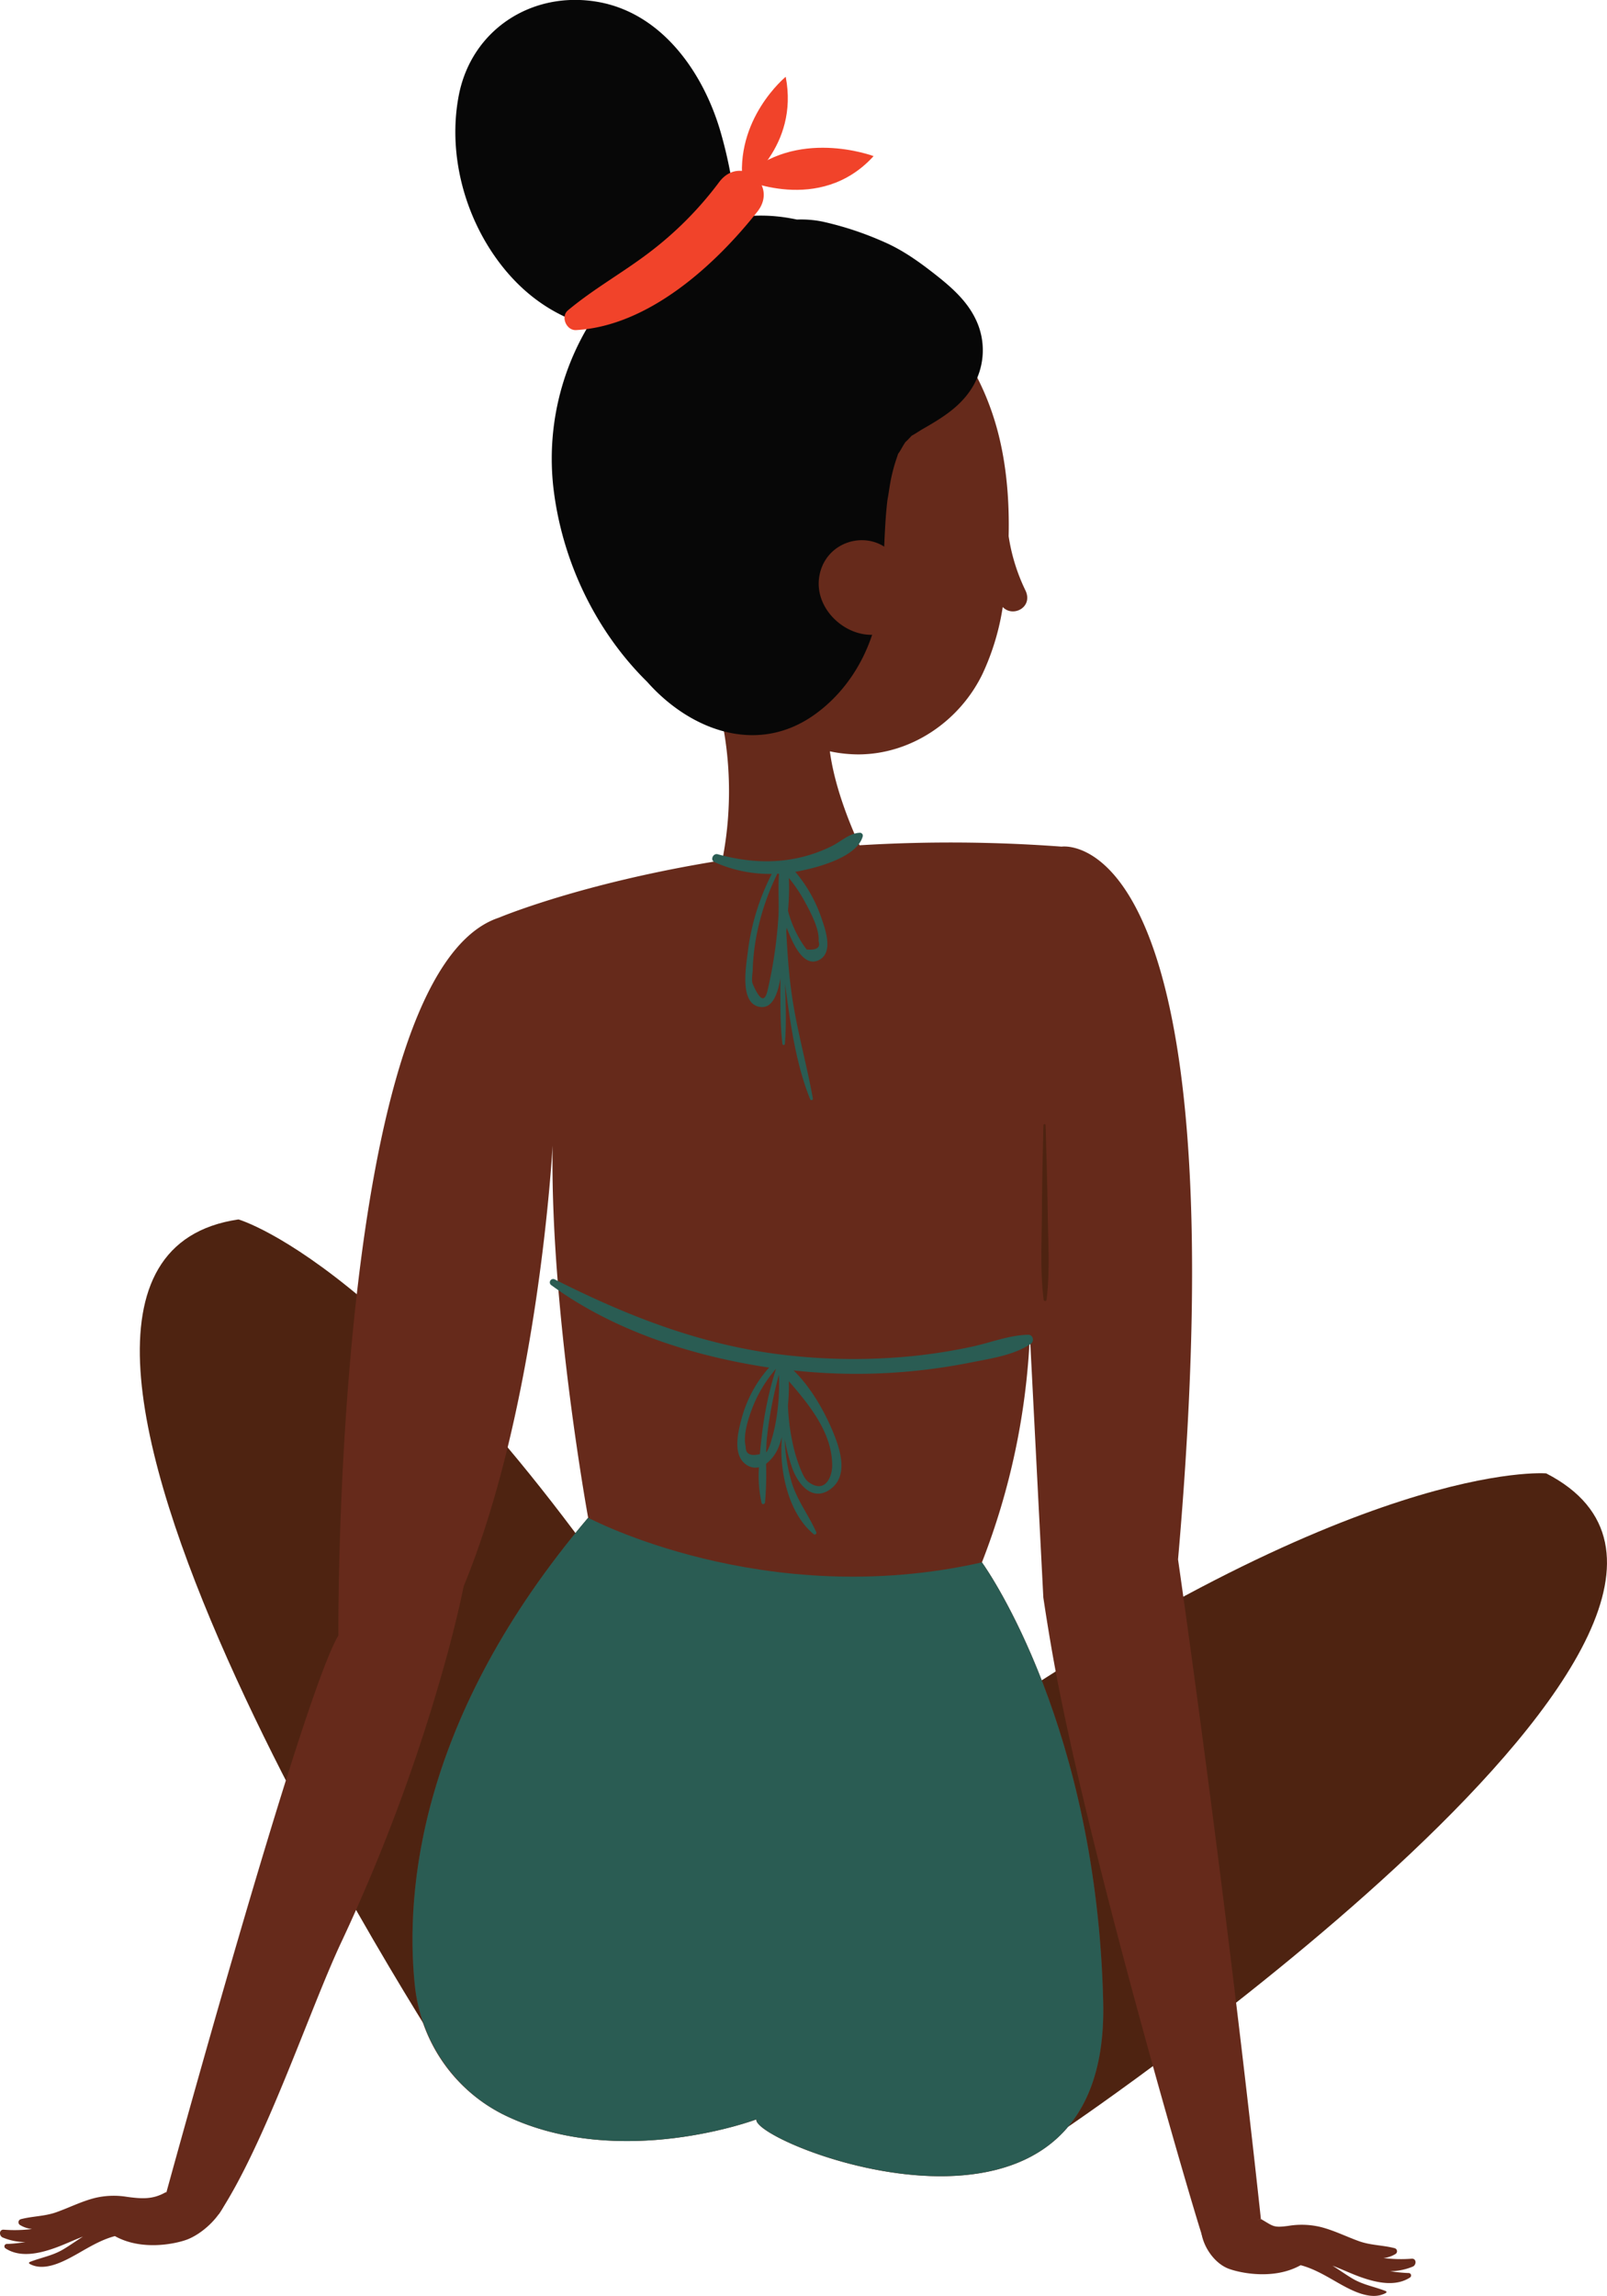 <svg xmlns="http://www.w3.org/2000/svg" width="756.18" height="1080" viewBox="0 0 756.18 1080"><g id="Layer_2" data-name="Layer 2"><g id="Woman01_202623004"><g id="Woman01_202623004-2" data-name="Woman01_202623004"><path d="M727.58 693.14S639 685.59 446.21 819.88s56.34 180.68 56.34 180.68S857.5 760 727.58 693.14z" fill="#4e2311"/><path d="M112.22 573.67S197.76 598 327.93 804.8 211.62 971.55 211.62 971.55-33.92 595 112.22 573.67z" fill="#4e2311"/><path d="M664.32 1062.58a64.3 64.3.0 0 1-13.33-.33 13.2 13.2.0 0 0 5.68-1.89 1.5 1.5.0 0 0-.36-2.71c-5.55-1.47-11.19-1.31-16.74-3.28-6-2.15-11.8-5.08-18-6.67a38.39 38.39.0 0 0-15.21-.58c-7.37 1-7.11.18-13-3.19l-28.09 6c.8 6.83 6.06 14.8 12.91 17.38 5.41 2 21.25 5.37 33.83-1.67l.89.23c6 1.77 11.2 4.91 16.6 8 6.27 3.53 15.63 8.76 22.68 4.8a.47.47.0 0 0-.11-.85c-5.27-2.1-10.58-2.89-15.63-5.87-3.2-1.89-6.22-4.09-9.39-6.06l.18.06c4.49 1.7 8.81 3.8 13.35 5.39 7.19 2.52 16.06 4.52 22.88.1a1.15 1.15.0 0 0-.57-2.12 63.19 63.19.0 0 1-8.73-.88 27.78 27.78.0 0 0 10.69-2.17C666.55 1065.46 666.58 1062.47 664.32 1062.58z" fill="#662a1b"/><path d="M1.75 1048.93a65 65 0 0 0 13.33-.32 13.33 13.33.0 0 1-5.68-1.89 1.51 1.51.0 0 1 .36-2.72c5.56-1.46 11.19-1.31 16.75-3.28 6-2.14 11.8-5.08 18-6.67a38.2 38.2.0 0 1 15.21-.57c7.37 1 12.34 1.21 18.23-2.16l28.25 4.41c-3.08 8-11.44 15.32-18.29 17.89-5.41 2-21.26 5.37-33.84-1.67l-.89.24c-6 1.77-11.2 4.91-16.6 8-6.27 3.52-15.63 8.76-22.68 4.8a.48.48.0 0 1 .11-.86c5.27-2.1 10.59-2.89 15.63-5.87 3.2-1.89 6.23-4.09 9.39-6.06l-.18.06c-4.49 1.7-8.81 3.8-13.34 5.39-7.2 2.53-16.07 4.52-22.89.1a1.14 1.14.0 0 1 .57-2.11 64.56 64.56.0 0 0 8.73-.89 27.63 27.63.0 0 1-10.69-2.17C-.48 1051.81-.51 1048.82 1.75 1048.93z" fill="#662a1b"/><path d="M593.32 1043.93l-27.27 8.92c-2.55-6.29-54.84-184.18-70.69-274.21q-2.37-13.42-4.42-27.12L484.61 628A332.61 332.61.0 0 1 462.05 735l.15.21c3.17 4.45 53.91 77.77 56.92 206.74 3.13 133.14-165.55 66.52-163.2 55.1.0.0-64.34 24.2-118.38-1.94a76.08 76.08.0 0 1-42.29-60.61c-4.61-43.54 1.3-126 81.51-220.47.0.0-18-98.49-16.73-175.12.0.0-6.46 121.57-41.87 207.39.0.0-2.22 11.7-7.58 31.56A839.69 839.69.0 0 1 160.5 913.89c-14.6 31.07-35.78 95-57.55 127.75l-25.41-7.5s64.61-236.42 81.69-264.74c0 0-2.5-312 75.58-337.71.0.0 106.78-45.1 264.75-33.4.0.0 85.32-13.46 54.77 335.32C554.33 733.61 576 883.69 593.32 1043.93z" fill="#662a1b"/><path d="M482.55 277.81a88.56 88.56.0 0 1-7.93-25.55c.42-17.81-1.18-36.38-6.3-53.45-6.85-22.83-19.62-43.32-39-57.37-.59-.43-1.2-.85-1.81-1.26-6.13-7.94-15.75-12.79-27.15-13.89a60.27 60.27.0 0 0-22.43 2.26A51.82 51.82.0 0 0 356.55 137a41.16 41.16.0 0 0-10 9.87 74.09 74.09.0 0 0-6.31 6.87c-15.91 19.8-21.45 43-23.74 67.81-3.45 37.38 4.61 76 29.29 105 .52.62 1.08 1.21 1.63 1.82-5.6 2-9.45 3.8-9.45 3.8s12.51 39.64-1.8 87.49 79.65.0 79.65.0-21.13-34.94-25.33-66.21A65.17 65.17.0 0 0 404 354.9c25-.09 47.77-15.82 58.43-38.1a115.48 115.48.0 0 0 9.41-31.24C476.65 290.65 486.25 285.65 482.55 277.81z" fill="#662a1b"/><path d="M519.12 941.92c3.13 133.14-165.55 66.52-163.2 55.1.0.0-63.68 24-117.55-1.54-24.27-11.49-40.51-35.22-43.22-61.94-4.43-43.78 2-125.68 81.61-219.54.0.0 82.82 44.18 185.29 21l.15.21C465.37 739.63 516.11 813 519.12 941.92z" fill="#2a5c53"/><path d="M458.94 149.84c-4.27-8.74-11.79-15.19-19.31-21.07s-15.09-11.25-23.78-15a151.31 151.31.0 0 0-28.65-9.48 50.07 50.07.0 0 0-12.18-1c-1.07-.22-2.15-.43-3.23-.62a77.57 77.57.0 0 0-25.3-.37A207.29 207.29.0 0 0 339.34 63c-7.86-28-27.26-56.6-57.82-62.07-30.86-5.51-59.7 12.82-65.67 44.11-5.17 27.1 2.58 56.6 19.14 78.52 10.74 14.23 24.69 24.62 41.95 29.64a121.77 121.77.0 0 0-16.61 75.61c3.85 34.27 19.52 67.67 44.24 92 19.87 22.41 51.38 34.82 78.65 15.43 14.73-10.47 24.74-26.49 29-44 4.54-18.75 3.09-38 5.36-56.95.06-.33.14-.76.23-1.3.43-2.48.77-5 1.22-7.44a78.57 78.57.0 0 1 3-11.3c.25-.71.4-1.19.48-1.51s.46-.68.87-1.35c.95-1.56 1.79-3.19 2.86-4.68-.21.44 2.18-2.1 2.76-2.75.39-.11 4.79-2.9 4.18-2.55 9.19-5.27 18.16-10.45 24-19.64A33.35 33.35.0 0 0 458.94 149.84z" fill="#070707"/><path d="M431.71 277.8a59 59 0 0 0-9-10.59 3.23 3.23.0 0 0-.06-3.16c-9.62-16.24-33.79-11.55-37.09 6.87s19.22 35 35.73 24.42c4.86-3.11 1.92-11.74-4-9.86a11.78 11.78.0 0 0 1.13-2.56 7.54 7.54.0 0 0 1.87-2.18c.64 1 1.22 1.89 1.76 2.72C426 289.51 435.8 283.73 431.71 277.8z" fill="#662a1b"/><path d="M483.71 627.92c-8.91.2-17.62 3.74-26.31 5.6a257.11 257.11.0 0 1-29.85 4.61 279.38 279.38.0 0 1-56.14-.45c-39.65-4.22-75.21-18.07-110.4-35.81a1.58 1.58.0 0 0-1.61 2.71C288.68 626 325.89 638 361.9 643.36A58.75 58.75.0 0 0 349 667.23c-1.63 6-4.38 16.85 1.76 21.51a7.4 7.4.0 0 0 6.37 1.52A58.6 58.6.0 0 0 358.37 707c.24 1 1.53.64 1.63-.22a154.32 154.32.0 0 0 .48-18.15 18.58 18.58.0 0 0 5.94-8c.59-1.51 1.09-3.07 1.55-4.64-1.55 15.28 2.9 35.86 14.77 45.6a.8.8.0 0 0 1.26-1c-3.58-8-8.81-14.59-11.45-23.13a85.24 85.24.0 0 1-3.34-20.44 87.33 87.33.0 0 0 3.55 13.56c2.53 7.2 9.14 16 17.64 10.23 10-6.8 4.16-21.4.35-30-4-8.94-9.85-18.8-17.33-26.11a271.07 271.07.0 0 0 55.37.38 277.7 277.7.0 0 0 28.14-4.13c9.31-1.87 20.06-3.37 28-8.7C486.82 631.1 486.26 627.86 483.71 627.92zM350.89 680.58c-1.39-5.83 1.44-13.91 3.57-19.36a62.82 62.82.0 0 1 10.71-17.31 164.62 164.62.0 0 0-6.6 30.71c-.35 3-.73 6.21-1 9.45C353.06 685.14 350.82 684 350.89 680.58zm14.54-14a76.57 76.57.0 0 1-2.42 10.9 22.82 22.82.0 0 1-2.25 5.58l-.25.09c.06-2.39.17-4.77.41-7.15a189.35 189.35.0 0 1 5.61-29.28A101.8 101.8.0 0 1 365.43 666.59zm26.16 23c0 4.53-3 13.51-11.1 7.66-1.79-1.29-2.9-4-3.72-5.91a72.59 72.59.0 0 1-4-13.43 99.87 99.87.0 0 1-2-16.74 96.77 96.77.0 0 0 .42-11.39C381.21 661.32 391.68 674.31 391.59 689.62z" fill="#2a5c53"/><path d="M404.65 391.76c-4.92.18-8.82 4.06-13.13 6.22a67.94 67.94.0 0 1-16.62 5.76c-12.52 2.61-24.93 1.49-37.19-1.87-2.13-.59-3.68 2.69-1.55 3.67a62.65 62.65.0 0 0 27 5.57 109.67 109.67.0 0 0-11.31 37c-.71 6.09-4.18 24.49 6.07 25.63 5.77.64 8.14-6.66 9.31-13.54.0 10.31-.23 20.75.93 30.91a.59.59.0 0 0 1.17.0c.77-9.37.4-19 .06-28.46.21 1.67.43 3.33.66 5 2.24 16.51 4.92 33.92 11.15 49.43a.67.67.0 0 0 1.29-.36c-3-16.55-7.66-32.67-10-49.39-1.37-9.73-2-19.45-2.5-29.17.06-.59.13-1.17.18-1.76.27.71.53 1.42.81 2.1 2 4.76 7 17 14.46 13.11 6.9-3.59 2.87-14.52 1.1-19.69a67 67 0 0 0-12.31-21.78h0c9-1.58 28.78-6.45 31.71-16.58A1.37 1.37.0 0 0 404.65 391.76zm-38.43 40.58a214.65 214.65.0 0 1-4.67 32c-.66 2.9-2 11.06-7.36-1.51-.72-1.7.0-4.95.0-6.72a103.68 103.68.0 0 1 1.72-15.62 115.3 115.3.0 0 1 9.62-28.92 1.22 1.22.0 0 0 .11-.54h.94C366 418 366.72 425.37 366.22 432.34zm12.2-8.69c2.59 4.8 7.34 13.32 6.76 19.08q1.51 4.56-5.6 3.95a44.41 44.41.0 0 1-3.55-5.36 53.62 53.62.0 0 1-4.41-10c-.32-.95-.59-1.91-.83-2.87a117.12 117.12.0 0 0 .43-15.39A70.64 70.64.0 0 1 378.42 423.65z" fill="#2a5c53"/><path d="M493 570.34c-.17-13.67-.6-27.33-1-41a.5.5.0 0 0-1 0c-.32 13.67-.65 27.33-.72 41s-.88 27.49.81 41a.7.7.0 0 0 1.4.0C494.1 597.82 493.18 583.94 493 570.34z" fill="#4e2311"/><path d="M338.37 85.71a166.38 166.38.0 0 1-33 33.19C293 128.3 279.18 136 267.24 146c-3.57 3-.7 9.55 3.85 9.29 34-1.93 65.25-30.37 85.29-55.71C366.58 86.7 348.33 72.34 338.37 85.71z" fill="#f1432a"/><path d="M369.72 36.12s-24.41 20-20.1 51.2C349.62 87.32 376.09 69.07 369.72 36.12z" fill="#f1432a"/><path d="M411.07 73.45S374.3 59.53 349 84C349 84 385.72 101.3 411.07 73.45z" fill="#f1432a"/></g></g></g></svg>
